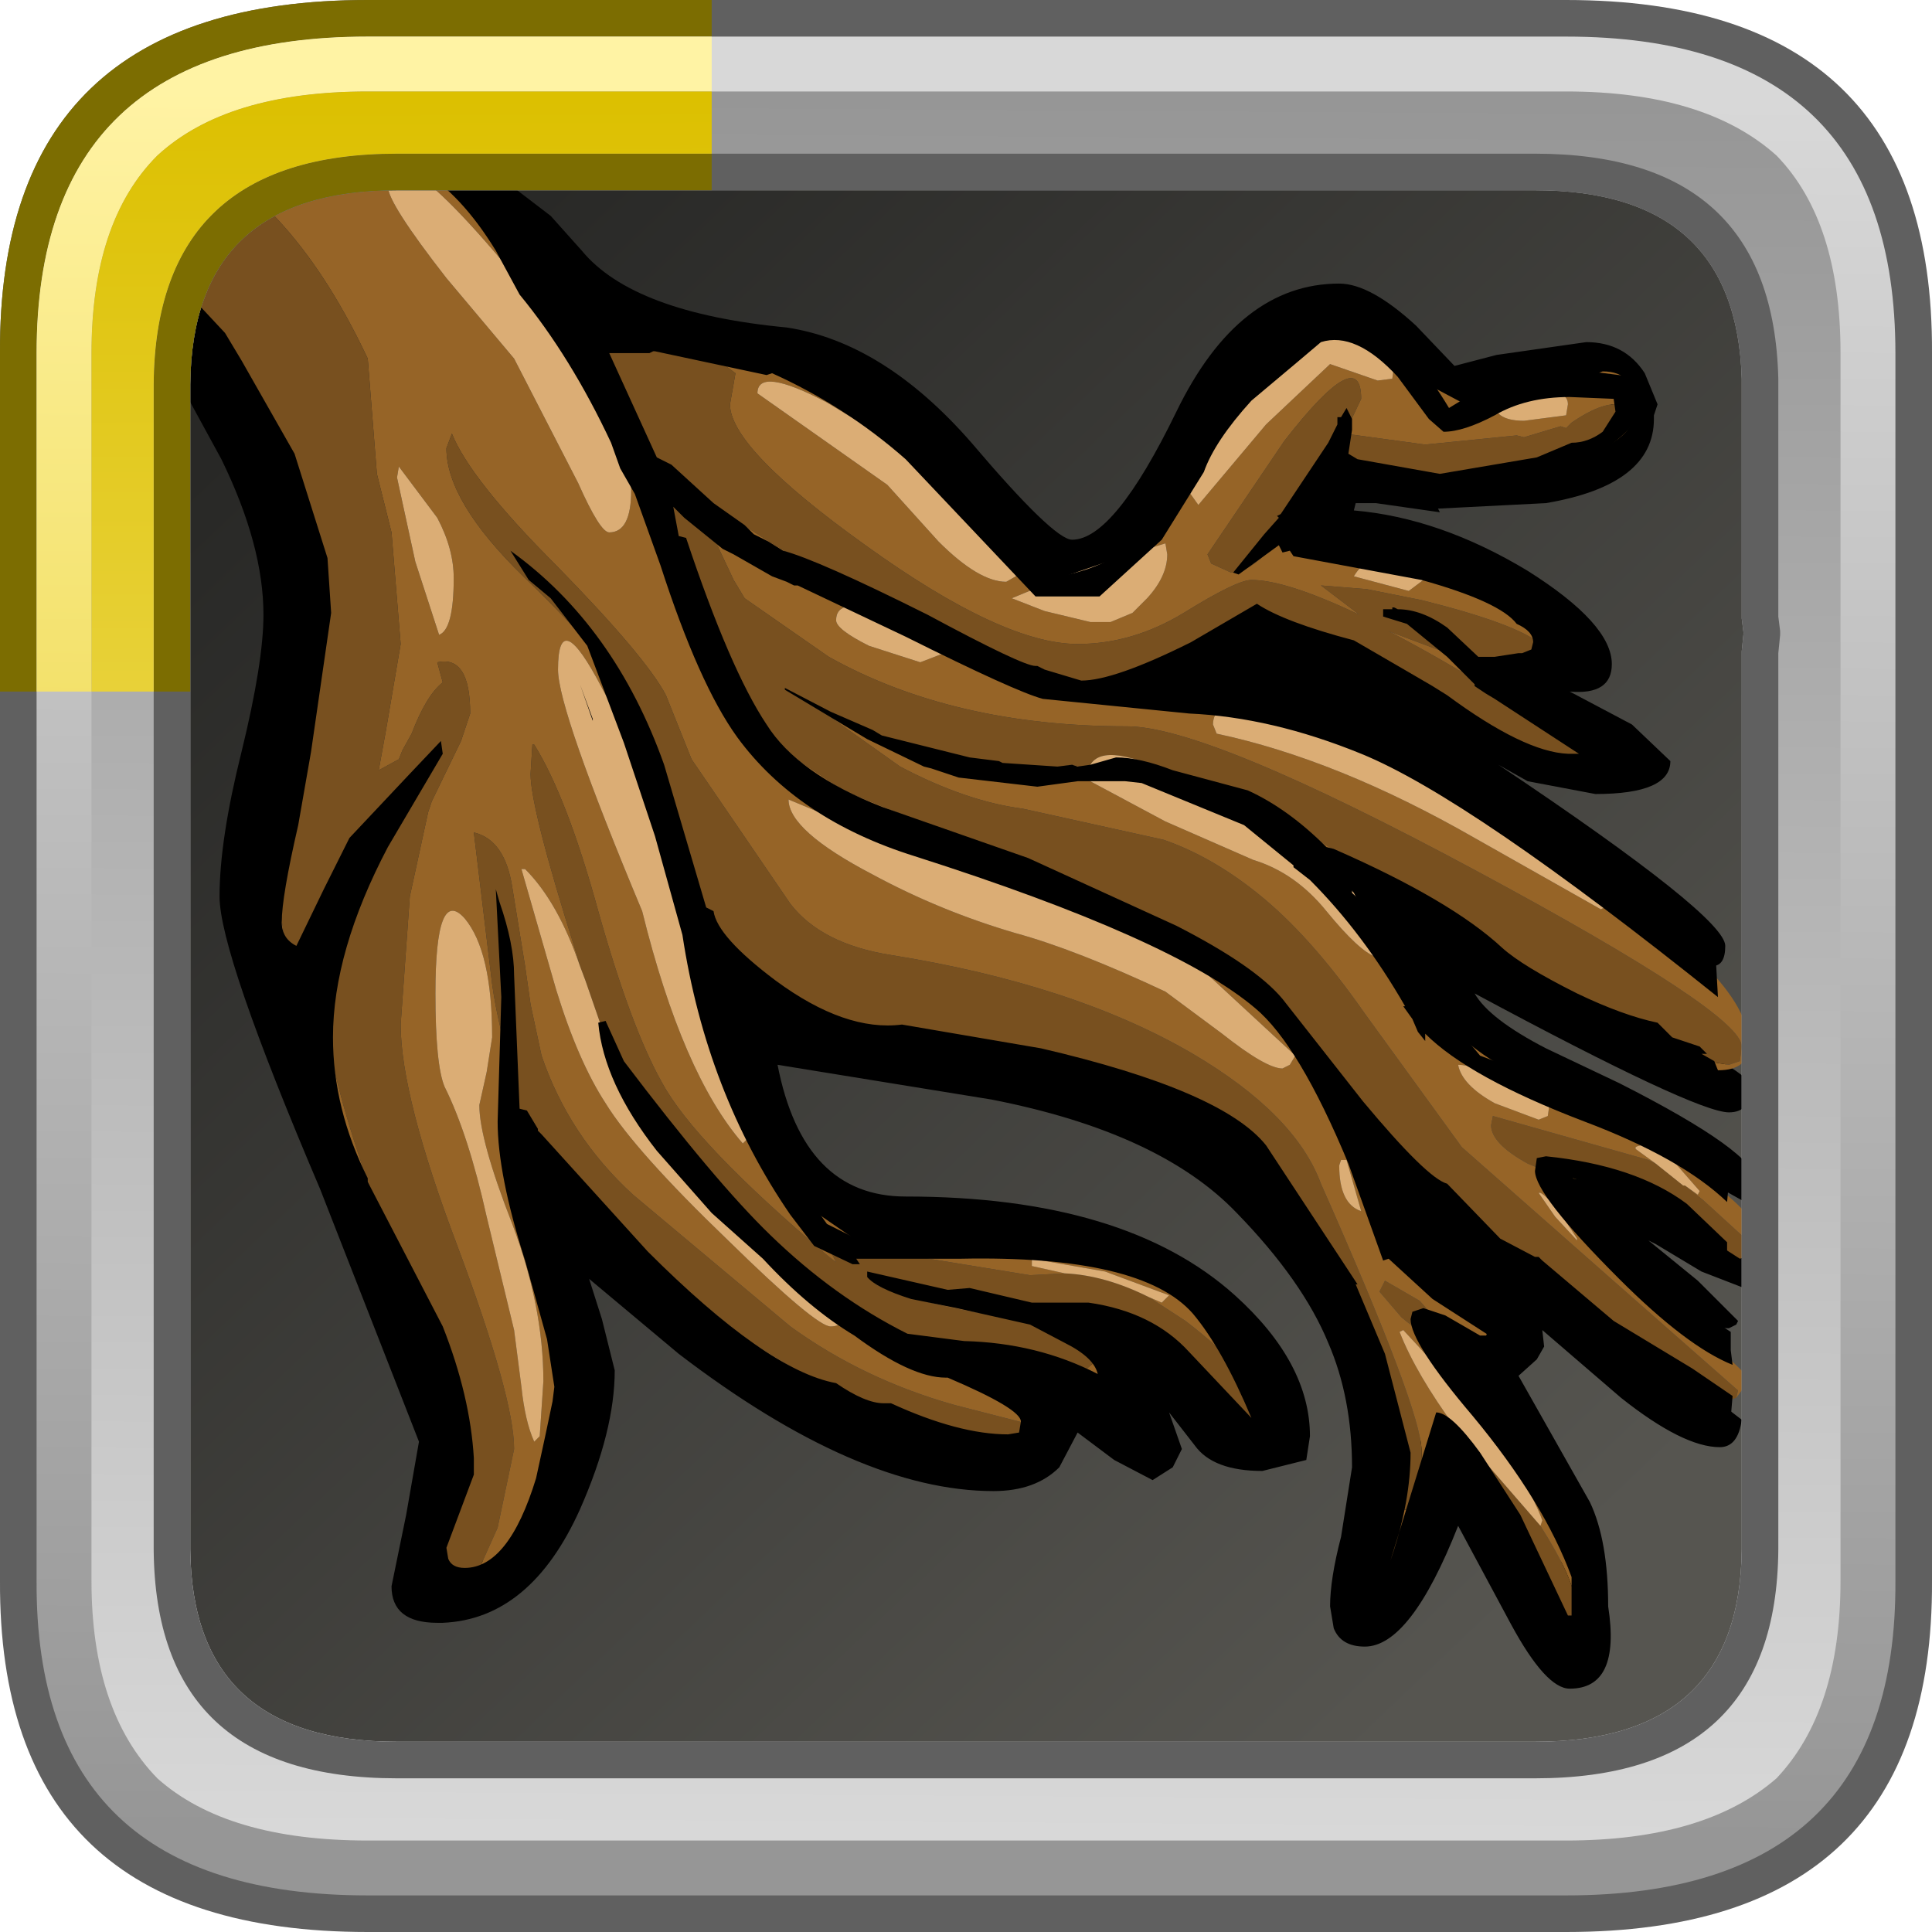 <?xml version="1.0" encoding="UTF-8" standalone="no"?>
<svg xmlns:ffdec="https://www.free-decompiler.com/flash" xmlns:xlink="http://www.w3.org/1999/xlink" ffdec:objectType="frame" height="52.8px" width="52.8px" xmlns="http://www.w3.org/2000/svg">
  <g transform="matrix(1.0, 0.0, 0.0, 1.0, 2.0, 2.0)">
    <use ffdec:characterId="483" height="44.0" transform="matrix(1.0, 0.0, 0.0, 1.0, 2.0, 2.0)" width="44.0" xlink:href="#sprite0"/>
    <use ffdec:characterId="775" height="41.6" transform="matrix(1.0, 0.0, 0.0, 1.0, 2.85, 2.55)" width="43.7" xlink:href="#sprite2"/>
    <use ffdec:characterId="776" height="52.8" transform="matrix(1.0, 0.0, 0.0, 1.0, -2.0, -2.0)" width="52.8" xlink:href="#sprite3"/>
  </g>
  <defs>
    <g id="sprite0" transform="matrix(1.0, 0.0, 0.0, 1.0, -2.0, -2.0)">
      <use ffdec:characterId="482" height="44.0" transform="matrix(1.0, 0.0, 0.0, 1.0, 2.0, 2.0)" width="44.0" xlink:href="#sprite1"/>
    </g>
    <g id="sprite1" transform="matrix(1.0, 0.0, 0.0, 1.0, -2.0, -2.0)">
      <use ffdec:characterId="481" height="44.0" transform="matrix(1.0, 0.0, 0.0, 1.0, 2.0, 2.0)" width="44.0" xlink:href="#shape0"/>
    </g>
    <g id="shape0" transform="matrix(1.0, 0.0, 0.0, 1.0, -2.0, -2.0)">
      <path d="M44.3 3.05 L44.45 3.2 44.6 3.3 45.3 4.15 45.25 4.0 45.45 4.5 Q46.0 5.75 46.0 7.5 L46.0 40.5 45.75 42.8 45.7 42.9 45.7 42.85 45.45 43.55 45.4 43.7 45.1 44.2 44.7 44.65 Q43.15 46.0 40.1 46.0 L7.9 46.0 Q5.65 46.0 4.2 45.3 L4.25 45.3 3.65 44.95 3.25 44.6 3.15 44.45 3.0 44.3 2.5 43.4 Q2.0 42.2 2.0 40.6 L2.0 40.5 2.0 7.5 Q2.0 6.55 2.15 5.75 L2.7 4.25 Q3.35 3.05 4.7 2.5 L4.65 2.5 5.0 2.4 5.15 2.35 5.3 2.3 5.9 2.15 6.85 2.05 6.95 2.05 7.8 2.0 7.9 2.0 18.3 2.0 18.6 2.0 40.1 2.0 40.45 2.0 41.6 2.1 41.75 2.1 41.95 2.2 43.05 2.45 Q43.7 2.65 44.2 3.0 L44.3 3.05" fill="url(#gradient0)" fill-rule="evenodd" stroke="none"/>
    </g>
    <linearGradient gradientTransform="matrix(-0.02, -0.021, 0.021, -0.02, 24.0, 24.0)" gradientUnits="userSpaceOnUse" id="gradient0" spreadMethod="pad" x1="-819.2" x2="819.2">
      <stop offset="0.0" stop-color="#565550"/>
      <stop offset="1.0" stop-color="#282826"/>
    </linearGradient>
    <g id="sprite2" transform="matrix(1.0, 0.0, 0.0, 1.0, -0.5, 8.0)">
      <use ffdec:characterId="774" height="41.6" transform="matrix(1.0, 0.0, 0.0, 1.0, 0.5, -8.0)" width="43.7" xlink:href="#shape1"/>
    </g>
    <g id="shape1" transform="matrix(1.0, 0.0, 0.0, 1.0, -0.5, 8.0)">
      <path d="M7.95 -7.5 Q7.95 -8.1 8.6 -7.95 9.2 -7.85 9.85 -7.3 L10.7 -6.65 11.55 -5.7 Q12.95 -4.0 17.15 -3.6 19.8 -3.2 22.2 -0.45 24.45 2.2 24.95 2.2 26.1 2.2 27.8 -1.3 29.5 -4.8 32.25 -4.8 33.1 -4.8 34.35 -3.65 L35.4 -2.55 36.55 -2.85 39.0 -3.2 Q40.05 -3.2 40.6 -2.35 L40.95 -1.5 40.85 -1.2 40.85 -1.1 Q40.85 0.7 37.9 1.2 L34.95 1.35 35.0 1.45 33.25 1.2 32.7 1.2 32.65 1.4 Q35.0 1.6 37.4 3.05 39.7 4.5 39.7 5.6 39.7 6.45 38.55 6.35 L40.25 7.25 41.3 8.25 Q41.3 9.15 39.25 9.15 L37.4 8.8 36.6 8.35 Q42.8 12.5 42.8 13.3 42.8 13.85 42.45 13.85 42.15 13.85 39.6 12.0 L35.85 9.35 Q33.9 8.15 31.9 7.35 L29.25 6.85 Q27.15 6.5 27.15 6.0 27.15 5.85 28.3 5.05 29.45 4.25 29.8 4.25 30.55 4.25 33.95 5.8 L38.65 8.0 38.95 7.95 Q38.3 7.7 37.3 7.0 36.2 6.25 36.2 5.95 L36.3 5.6 37.85 5.35 38.1 5.25 Q36.8 3.6 33.75 2.8 31.05 2.1 31.05 1.8 31.05 1.5 31.55 0.75 32.1 -0.1 32.5 -0.1 L33.95 0.05 35.4 0.2 35.55 0.2 35.45 0.25 38.75 -0.3 39.5 -1.2 39.8 -1.7 Q39.6 -2.1 39.3 -2.1 L36.5 -1.65 35.15 -1.2 Q34.8 -1.2 33.9 -2.4 33.05 -3.6 32.35 -3.6 30.95 -3.6 29.7 -1.9 L28.65 -0.1 Q26.95 3.45 25.0 3.45 23.25 3.45 22.3 2.15 L21.35 0.3 Q20.65 -0.9 16.9 -2.4 L13.95 -2.95 Q11.55 -3.55 10.95 -4.45 L9.4 -5.85 Q7.95 -7.2 7.95 -7.5 M43.5 17.15 Q43.5 17.85 42.9 17.85 42.0 17.85 35.95 14.6 36.35 15.3 37.9 16.1 L39.9 17.05 Q43.65 18.95 43.65 19.75 L43.6 20.15 43.25 20.25 39.4 18.1 Q35.9 16.8 35.4 16.15 L33.9 13.7 32.7 12.6 Q31.8 11.75 31.8 11.45 31.8 10.1 33.6 11.35 L37.3 13.9 40.6 15.4 Q43.5 16.75 43.5 17.15 M40.7 21.35 L42.05 22.45 43.15 23.55 43.1 23.65 42.9 23.75 Q41.95 23.75 39.9 22.05 37.9 20.4 37.9 19.85 37.9 18.6 41.05 20.2 44.2 21.75 44.2 22.35 L43.7 22.8 42.15 22.2 40.9 21.45 40.7 21.35 M42.65 27.0 Q41.65 27.0 39.95 25.65 L37.8 23.8 37.85 24.25 37.65 24.6 37.15 25.05 39.1 28.5 Q39.6 29.55 39.6 31.35 39.95 33.6 38.55 33.6 37.9 33.6 36.95 31.85 L35.5 29.15 Q34.2 32.45 32.95 32.45 32.3 32.45 32.1 31.95 L32.0 31.35 Q32.0 30.6 32.3 29.45 L32.6 27.55 Q32.6 25.65 31.95 24.15 31.25 22.45 29.45 20.6 27.35 18.4 22.75 17.5 L16.9 16.55 Q17.6 20.15 20.4 20.15 26.4 20.15 29.4 22.85 31.45 24.7 31.45 26.7 L31.35 27.35 30.15 27.65 Q28.8 27.65 28.3 26.95 L27.6 26.05 27.95 27.05 27.7 27.55 27.15 27.9 26.1 27.35 25.1 26.6 24.6 27.55 Q23.95 28.2 22.8 28.2 19.1 28.2 14.2 24.45 L11.75 22.4 12.1 23.5 12.45 24.9 Q12.45 26.55 11.5 28.7 10.15 31.7 7.75 31.8 L7.65 31.8 7.6 31.8 Q6.35 31.8 6.35 30.8 L6.75 28.85 7.1 26.85 4.4 19.95 Q1.65 13.5 1.65 11.95 1.65 10.4 2.25 8.0 2.85 5.55 2.85 4.25 2.85 2.35 1.7 0.0 L0.5 -2.2 Q0.5 -4.3 3.2 0.4 4.05 2.95 4.05 4.35 L3.5 8.05 Q2.95 10.55 2.95 11.85 L3.9 15.05 5.3 19.35 7.15 23.15 Q8.2 25.1 8.2 26.8 L8.0 28.6 7.55 30.6 Q9.3 30.35 10.35 28.25 11.2 26.6 11.2 25.15 11.2 24.2 10.45 22.15 L9.7 19.8 Q9.7 19.2 10.25 19.2 10.75 19.2 11.1 20.05 L14.65 23.2 Q19.5 26.95 22.8 26.95 23.4 26.95 23.85 26.55 23.45 25.9 22.95 25.7 22.6 25.6 22.6 25.15 22.6 24.55 23.1 24.55 23.65 24.55 24.65 25.05 L26.2 25.7 25.55 24.9 Q25.1 24.25 25.1 23.9 25.1 23.3 25.65 23.3 26.55 23.3 28.05 24.75 L29.9 26.5 30.2 26.45 29.45 25.1 28.35 23.45 Q27.5 21.9 23.85 21.65 L20.4 21.45 19.55 21.6 19.25 21.7 Q17.7 21.7 16.15 18.05 L14.9 14.35 Q14.9 13.6 15.15 13.45 15.55 13.2 16.45 14.5 L17.6 15.35 19.6 15.9 25.2 16.75 Q27.8 17.25 29.1 18.55 32.05 21.4 32.95 23.2 33.85 24.9 33.85 27.55 L33.5 30.3 34.1 27.8 Q34.3 26.5 35.05 26.5 35.35 26.5 36.55 28.45 L38.35 31.35 38.4 30.85 Q38.4 29.6 37.2 27.45 L35.65 25.45 34.55 24.25 Q34.55 23.65 35.15 23.65 L35.75 23.85 36.0 23.85 34.75 23.0 Q34.05 22.5 33.85 22.0 33.15 20.7 33.15 20.15 33.15 19.5 33.8 19.5 L34.95 20.45 Q36.5 21.6 38.6 22.85 39.5 23.35 43.25 26.25 43.15 27.0 42.65 27.0" fill="#000000" fill-rule="evenodd" stroke="none"/>
      <path d="M6.4 -7.9 Q6.25 -7.8 6.25 -7.45 6.25 -7.0 7.85 -4.95 L9.7 -2.75 11.45 0.65 Q12.05 2.0 12.3 2.0 12.9 2.0 12.9 0.85 12.9 -1.15 9.6 -5.15 7.6 -7.55 6.8 -7.9 7.95 -7.85 8.35 -7.45 L8.55 -6.8 Q9.8 -6.45 11.0 -4.25 L11.65 -3.05 12.35 -3.2 12.25 -2.75 12.15 -1.7 Q12.15 -0.4 18.0 3.05 L20.05 4.2 19.85 4.15 Q18.5 3.75 18.5 4.4 18.5 4.65 19.4 5.1 L20.8 5.55 21.45 5.3 21.15 4.8 Q24.15 6.35 25.2 6.35 25.95 6.35 27.85 5.3 29.7 4.25 30.0 4.25 L31.9 5.05 Q30.4 4.85 30.1 4.3 L27.8 5.85 26.85 6.4 27.0 6.55 29.05 6.8 Q28.8 6.95 28.8 7.25 L28.9 7.5 Q32.2 8.2 35.95 10.35 L39.4 12.3 39.6 12.2 Q39.45 11.75 38.55 11.05 43.45 14.1 43.45 16.0 43.45 16.7 42.6 16.7 L41.95 16.4 42.9 16.55 43.2 16.45 43.25 16.05 Q43.25 15.15 36.0 11.25 28.65 7.3 26.45 7.3 21.7 7.3 18.3 5.4 L16.0 3.8 15.7 3.3 14.9 1.6 Q14.8 0.9 14.1 0.8 13.45 0.7 13.45 1.35 13.45 2.35 14.45 4.0 L15.85 6.55 Q16.0 7.05 16.9 7.85 L18.7 9.05 21.15 10.05 21.85 10.6 Q22.5 11.0 23.45 11.1 27.05 11.95 29.8 14.3 L33.25 18.2 34.75 19.85 33.1 18.45 32.65 17.95 32.25 17.85 32.85 19.2 33.65 21.45 34.25 21.8 36.4 23.55 36.25 24.0 35.95 24.2 35.9 24.2 35.75 24.3 35.6 24.15 35.05 23.95 35.1 23.9 35.15 23.8 34.45 23.0 33.5 22.45 33.35 22.75 33.95 23.45 Q34.6 24.0 34.9 24.0 L34.95 24.0 35.1 24.9 Q36.25 25.8 37.35 27.45 38.95 29.7 38.95 31.2 38.95 31.8 38.55 31.8 L38.7 31.3 Q38.7 30.65 37.75 29.15 L37.8 29.0 Q37.1 27.1 34.0 23.8 L33.9 23.85 Q34.35 25.0 35.45 26.5 L35.2 26.45 35.3 26.65 35.0 26.35 34.8 27.2 34.75 27.4 34.75 27.45 34.45 28.9 Q34.05 30.1 33.7 30.1 L33.5 30.05 33.45 29.8 33.9 28.7 33.9 28.75 34.1 28.7 Q34.5 28.3 34.5 27.1 34.5 26.0 31.75 19.8 31.05 17.9 28.25 16.25 25.0 14.35 20.0 13.55 18.1 13.25 17.25 12.15 L15.85 10.1 14.55 8.2 13.85 6.45 Q13.3 5.4 10.85 2.9 8.5 0.55 8.0 -0.7 L7.85 -0.3 Q7.85 1.15 9.95 3.2 12.45 5.6 12.95 6.85 L13.9 10.0 13.8 9.9 14.05 11.05 14.5 13.1 13.95 11.25 Q13.3 8.45 12.1 6.25 10.9 3.95 10.9 5.75 10.9 6.85 13.2 12.35 14.3 16.8 15.95 18.7 L16.1 18.55 16.15 18.35 15.7 17.0 16.7 19.35 17.9 20.55 19.35 21.55 18.8 21.45 Q18.55 21.45 18.35 21.65 L18.5 21.95 18.25 21.75 Q14.65 18.7 13.75 17.05 12.9 15.55 12.0 12.35 11.15 9.25 10.25 7.8 L10.2 7.8 10.15 8.6 Q10.15 9.55 11.4 13.5 L11.5 13.85 Q10.9 12.1 10.0 11.2 L9.9 11.2 10.85 14.5 Q11.45 16.45 12.2 17.6 13.0 18.9 15.55 21.35 17.95 23.7 18.35 23.7 18.6 23.7 18.65 23.55 L17.05 22.0 17.1 22.05 18.5 23.2 Q19.35 23.8 20.65 24.05 L23.75 24.65 23.4 24.75 20.8 24.35 20.75 24.35 Q23.7 25.95 23.7 26.3 L23.7 26.35 21.75 25.85 Q19.25 25.15 17.25 23.7 L12.95 20.1 Q11.2 18.5 10.45 16.3 L10.15 14.9 10.0 13.85 9.65 11.7 Q9.45 10.4 8.6 10.2 L9.1 14.35 Q9.25 15.4 9.55 16.35 L9.55 17.0 9.8 17.9 9.7 19.8 9.7 20.0 Q10.1 20.75 10.15 21.45 L10.55 22.95 10.95 24.75 10.9 25.1 11.0 25.55 10.5 28.2 Q9.8 30.35 8.6 30.65 L9.25 29.2 9.7 27.05 Q9.7 25.65 8.15 21.5 6.6 17.4 6.6 15.45 L6.85 11.95 7.35 9.65 7.45 9.35 8.25 7.7 8.5 6.95 Q8.5 5.35 7.6 5.55 L7.75 6.1 Q7.3 6.45 6.9 7.5 L6.65 7.95 6.55 8.2 6.0 8.5 6.2 7.4 6.6 5.05 6.35 2.0 5.95 0.4 5.7 -2.75 Q4.5 -5.3 3.0 -6.8 L2.9 -6.9 Q4.3 -7.85 6.4 -7.9 M3.3 11.8 L3.3 12.0 Q3.35 12.95 3.55 13.55 L3.1 12.75 3.3 12.0 3.25 11.85 3.3 11.8 M3.9 14.2 L4.5 14.45 4.55 14.45 4.55 14.9 3.9 14.2 M4.55 15.2 Q4.65 16.7 5.65 19.6 L5.25 18.7 Q4.5 16.7 4.5 15.5 L4.55 15.2 M8.05 27.75 L7.45 29.9 7.45 29.8 8.05 27.75 M14.95 -2.95 Q16.75 -2.55 18.75 -1.4 21.7 0.25 22.6 1.8 L22.95 2.35 20.65 -0.1 18.25 -1.55 Q16.35 -2.55 16.35 -1.8 L19.9 0.7 21.3 2.25 Q22.4 3.35 23.15 3.35 L23.5 3.15 23.7 3.45 24.5 3.25 24.75 3.2 23.3 3.8 24.2 4.15 25.45 4.45 25.8 4.45 26.0 4.45 26.6 4.2 26.95 3.85 27.0 3.8 Q27.55 3.2 27.55 2.6 L27.5 2.3 26.35 2.65 27.65 1.4 28.2 0.65 28.15 0.9 28.4 1.25 30.25 -0.95 32.0 -2.6 33.3 -2.15 33.7 -2.2 33.75 -2.55 34.0 -2.4 35.6 -1.55 36.7 -1.6 36.55 -1.4 36.6 -1.25 Q36.8 -1.05 37.3 -1.05 L38.45 -1.2 38.5 -1.5 Q38.5 -1.85 37.9 -1.85 L38.15 -1.95 39.45 -2.4 Q40.35 -2.4 40.35 -1.4 40.35 -0.55 38.85 -0.05 L38.55 0.05 Q39.95 -0.7 39.95 -1.15 L39.9 -1.5 Q39.4 -1.55 38.6 -1.0 L38.45 -0.85 38.3 -0.9 37.3 -0.6 37.1 -0.65 34.6 -0.4 32.4 -0.7 32.85 -1.65 Q32.85 -3.2 30.75 -0.5 L28.65 2.6 28.75 2.85 29.3 3.1 Q30.3 3.1 31.95 0.1 L32.05 0.15 31.05 2.0 31.0 2.1 33.45 2.65 Q32.95 2.7 32.65 3.2 L34.15 3.6 34.55 3.3 34.35 3.0 34.75 3.15 Q37.75 4.45 37.75 4.95 L37.75 5.05 Q37.1 4.5 34.5 3.85 L33.0 3.55 31.75 3.45 32.8 4.25 Q30.8 3.3 29.85 3.3 29.45 3.3 28.0 4.2 26.6 5.05 25.1 5.05 23.05 5.05 19.3 2.35 15.6 -0.3 15.6 -1.5 L15.75 -2.35 14.95 -2.95 M30.55 -2.45 L30.9 -2.95 31.5 -3.25 30.55 -2.45 M36.0 5.6 L37.3 6.85 Q35.15 5.5 33.6 4.7 L34.0 4.85 36.0 5.6 M38.4 8.3 L38.3 8.3 Q37.9 8.3 36.85 7.7 L38.4 8.3 M32.95 12.45 L34.95 15.1 Q35.9 16.3 37.35 16.9 L39.6 17.75 41.65 19.15 Q43.5 20.55 43.5 20.85 L43.35 21.3 42.2 20.25 41.7 19.85 42.05 20.1 42.1 20.0 41.4 19.2 Q40.7 18.6 40.35 18.8 L40.35 18.85 40.9 19.25 40.7 19.15 36.45 17.95 36.4 18.2 Q36.4 18.7 37.4 19.25 L38.25 19.6 38.15 20.05 38.1 20.35 40.95 22.7 43.4 25.05 43.25 25.45 43.1 25.65 43.15 25.45 39.4 22.15 35.6 18.8 32.95 15.15 Q31.45 13.0 30.0 11.85 28.75 10.85 27.45 10.4 L23.6 9.55 Q22.05 9.35 20.25 8.4 L18.35 7.05 19.0 7.35 Q21.85 8.6 23.7 8.6 L24.9 8.35 24.95 8.35 25.4 8.45 25.35 8.75 27.5 9.9 29.9 10.95 Q31.05 11.3 31.9 12.35 32.8 13.45 33.25 13.6 L33.35 13.45 32.95 12.45 M42.5 21.4 L40.8 20.4 40.15 19.9 Q40.85 20.15 41.7 20.8 L42.5 21.4 M42.75 25.75 Q41.55 25.75 38.15 22.7 L38.7 23.1 Q42.1 25.65 42.75 25.75 M32.8 11.15 L32.5 11.05 31.7 10.85 30.75 10.3 28.55 9.05 28.9 9.15 Q30.5 9.55 32.8 11.15 M27.5 14.55 L29.05 15.7 Q30.25 16.65 30.7 16.65 L30.9 16.55 31.05 16.3 28.4 13.85 Q26.5 12.45 24.8 12.1 L20.2 10.55 17.2 9.3 Q17.2 10.15 19.5 11.35 21.35 12.35 23.4 12.95 25.05 13.4 27.5 14.55 M32.4 23.4 Q31.8 23.05 31.3 22.05 L30.3 19.85 28.45 18.15 Q27.0 17.15 25.6 16.8 L22.2 16.1 18.8 15.45 20.45 15.55 25.65 16.6 Q27.2 16.9 28.55 17.95 29.75 18.85 30.35 19.85 L32.35 23.3 32.4 23.4 M17.35 15.0 L16.65 14.4 16.35 14.1 17.35 15.0 M15.55 13.35 L14.65 12.4 14.45 11.65 15.55 13.35 M19.5 21.6 L20.35 21.6 21.35 21.75 21.55 21.7 23.25 21.6 25.45 21.95 25.6 22.05 26.0 22.1 26.35 22.2 Q26.85 22.25 27.8 22.85 29.35 23.9 29.65 24.9 30.25 25.45 30.25 25.75 30.25 26.2 29.9 26.2 L29.8 26.2 29.85 26.15 29.95 25.85 Q29.95 25.0 28.05 23.55 L27.05 22.9 27.4 23.05 27.6 22.85 25.85 22.2 23.85 21.85 23.85 22.05 24.75 22.25 23.8 22.3 19.5 21.6 M24.6 23.35 L23.9 23.4 24.05 23.55 Q25.95 23.95 25.95 24.7 25.95 25.1 25.5 25.1 L25.0 24.9 25.25 24.95 25.7 24.55 Q25.15 23.8 22.5 23.35 20.7 23.05 19.55 22.55 L20.95 22.85 24.6 23.35 M37.7 18.05 L37.95 17.95 38.0 17.6 36.95 17.0 Q35.9 16.55 35.5 16.55 35.6 17.1 36.5 17.6 L37.7 18.05 M32.3 19.15 L32.25 19.3 Q32.25 20.35 32.85 20.55 L32.45 19.15 32.3 19.15 M38.75 21.35 L38.75 21.3 Q38.05 20.2 37.75 20.05 L37.7 20.05 38.15 20.7 38.75 21.35 M6.5 0.5 L7.0 2.8 7.65 4.8 Q8.05 4.65 8.05 3.25 8.05 2.45 7.6 1.6 L6.55 0.2 6.5 0.5 M15.75 6.95 L15.45 6.55 15.35 6.55 15.75 7.05 15.75 6.95 M8.75 17.65 L8.95 16.75 9.1 15.8 Q9.1 13.45 8.35 12.55 7.55 11.65 7.55 14.6 7.55 16.55 7.8 17.15 8.45 18.45 8.95 20.7 L9.7 23.8 9.9 25.35 Q10.0 26.3 10.25 26.85 L10.4 26.7 10.5 25.2 Q10.5 23.15 9.65 20.9 8.75 18.6 8.75 17.65 M19.55 26.2 Q17.85 26.0 14.55 23.6 11.25 21.15 11.25 20.6 L11.35 20.15 11.95 20.7 16.05 24.05 19.55 26.2 M22.85 27.05 L23.6 26.8 22.95 27.05 22.85 27.05 M38.3 31.65 L38.25 31.65 Q37.95 31.65 37.45 30.55 L37.2 29.9 38.3 31.65 M33.5 25.85 L33.45 25.8 33.2 25.15 33.5 25.85" fill="#966427" fill-rule="evenodd" stroke="none"/>
      <path d="M2.9 -6.9 L3.0 -6.8 Q4.5 -5.3 5.7 -2.75 L5.95 0.4 6.35 2.0 6.6 5.05 6.2 7.4 6.0 8.5 6.55 8.2 6.65 7.95 6.9 7.5 Q7.3 6.45 7.75 6.1 L7.6 5.55 Q8.5 5.35 8.5 6.95 L8.25 7.7 7.45 9.35 7.35 9.65 6.85 11.95 6.6 15.45 Q6.6 17.4 8.15 21.5 9.7 25.65 9.7 27.05 L9.25 29.2 8.6 30.65 Q8.3 31.0 8.0 31.0 7.65 31.0 7.5 30.45 L7.45 29.9 8.05 27.75 Q8.05 26.0 6.3 21.45 L5.65 19.6 Q4.65 16.7 4.55 15.2 L4.55 14.95 4.55 14.9 4.55 14.45 4.5 14.45 3.9 14.2 3.55 13.55 Q3.35 12.95 3.3 12.0 L3.3 11.8 3.25 11.5 4.45 3.7 Q4.45 2.65 2.75 -0.85 L2.0 -2.45 1.0 -4.1 1.05 -4.3 1.15 -4.35 1.05 -4.7 Q1.0 -5.05 1.2 -5.2 1.25 -5.7 1.55 -5.85 L1.65 -6.4 1.45 -6.7 Q1.45 -8.35 2.9 -6.9 M9.8 17.9 L9.55 17.0 9.55 16.35 Q9.25 15.4 9.1 14.35 L8.6 10.2 Q9.45 10.4 9.65 11.7 L10.0 13.85 10.15 14.9 10.45 16.3 Q11.2 18.5 12.95 20.1 L17.25 23.7 Q19.25 25.15 21.75 25.85 L23.7 26.35 23.75 26.35 23.6 26.8 22.85 27.05 22.65 27.05 Q21.35 27.05 19.55 26.2 L16.05 24.05 11.95 20.7 11.35 20.15 Q10.25 19.1 9.8 17.9 M23.75 24.65 L20.65 24.05 Q19.35 23.8 18.5 23.2 L17.1 22.05 17.05 22.0 15.6 20.6 Q13.8 18.85 13.0 17.55 12.6 16.95 12.15 15.75 L12.1 15.55 11.65 14.25 11.5 13.85 11.4 13.5 Q10.15 9.55 10.15 8.6 L10.2 7.8 10.25 7.8 Q11.15 9.25 12.0 12.35 12.9 15.55 13.75 17.05 14.65 18.7 18.25 21.75 L18.5 21.95 18.35 21.65 Q18.55 21.45 18.8 21.45 L19.35 21.55 19.5 21.6 23.8 22.3 24.75 22.25 Q25.85 22.3 27.05 22.9 L28.05 23.55 Q29.95 25.0 29.95 25.85 L29.85 26.15 29.8 26.2 29.65 26.2 28.1 24.75 Q27.05 23.75 25.5 23.45 L24.6 23.35 20.95 22.85 19.55 22.55 Q20.7 23.05 22.5 23.35 25.15 23.8 25.7 24.55 L25.25 24.95 25.0 24.9 23.75 24.65 M13.9 10.0 L12.95 6.85 Q12.45 5.6 9.95 3.2 7.85 1.15 7.85 -0.3 L8.0 -0.7 Q8.5 0.55 10.85 2.9 13.3 5.4 13.85 6.45 L14.55 8.2 15.85 10.1 17.25 12.15 Q18.1 13.25 20.0 13.55 25.0 14.35 28.25 16.25 31.05 17.9 31.75 19.8 34.5 26.0 34.5 27.1 34.5 28.3 34.1 28.7 L33.9 28.75 33.9 28.7 Q33.65 28.2 33.7 27.85 L33.75 27.3 33.75 27.2 Q33.8 26.2 33.5 25.85 L33.2 25.15 32.4 23.4 32.35 23.3 30.35 19.85 Q29.75 18.85 28.55 17.95 27.2 16.9 25.65 16.6 L20.45 15.55 18.8 15.45 17.5 15.15 17.35 15.0 16.35 14.1 15.65 13.45 15.6 13.4 15.55 13.35 14.45 11.65 14.0 10.55 13.9 10.0 M35.3 26.65 L35.2 26.45 35.45 26.5 37.75 29.15 Q38.7 30.65 38.7 31.3 L38.55 31.8 38.4 31.85 38.3 31.65 37.2 29.9 35.3 26.65 M34.95 24.0 L34.9 24.0 Q34.6 24.0 33.95 23.45 L33.35 22.75 33.5 22.45 34.45 23.0 35.15 23.8 35.1 23.9 35.05 23.95 34.95 24.0 M34.75 19.85 L33.25 18.2 29.8 14.3 Q27.05 11.95 23.45 11.1 22.5 11.0 21.85 10.6 L21.15 10.05 18.7 9.05 16.9 7.85 Q16.0 7.05 15.85 6.55 L14.45 4.0 Q13.45 2.35 13.45 1.35 13.45 0.7 14.1 0.8 14.8 0.9 14.9 1.6 L15.7 3.3 16.0 3.8 18.3 5.4 Q21.7 7.3 26.45 7.3 28.65 7.3 36.0 11.25 43.25 15.15 43.25 16.05 L43.2 16.45 42.9 16.55 41.95 16.4 Q40.8 16.05 38.95 15.15 36.4 13.95 35.6 13.3 L32.8 11.15 Q30.5 9.55 28.9 9.15 L28.55 9.05 27.65 8.6 Q25.7 7.65 25.4 8.45 L24.95 8.35 24.9 8.35 23.7 8.6 Q21.85 8.6 19.0 7.35 L18.35 7.05 20.25 8.4 Q22.05 9.35 23.6 9.55 L27.45 10.4 Q28.75 10.85 30.0 11.85 31.45 13.0 32.95 15.15 L35.6 18.8 39.4 22.15 43.15 25.45 43.1 25.65 42.8 25.75 42.75 25.75 Q42.1 25.65 38.7 23.1 L38.15 22.7 34.75 19.85 M31.9 5.05 L30.0 4.25 Q29.7 4.25 27.85 5.3 25.95 6.35 25.2 6.35 24.15 6.35 21.15 4.8 L20.05 4.2 18.0 3.05 Q12.15 -0.4 12.15 -1.7 L12.25 -2.75 12.35 -3.2 12.65 -3.45 14.4 -3.2 14.95 -2.95 15.75 -2.35 15.6 -1.5 Q15.6 -0.3 19.3 2.35 23.05 5.05 25.1 5.05 26.6 5.05 28.0 4.2 29.45 3.3 29.85 3.3 30.8 3.3 32.8 4.25 L31.75 3.45 33.0 3.55 34.5 3.85 Q37.1 4.5 37.75 5.05 L37.8 5.1 37.65 5.3 37.45 5.45 36.5 5.65 36.0 5.6 34.0 4.85 33.6 4.7 Q35.15 5.5 37.3 6.85 L38.95 7.9 Q38.95 8.3 38.5 8.3 L38.4 8.3 36.85 7.7 34.2 6.3 31.9 5.05 M38.55 0.05 Q37.2 0.8 36.55 0.8 L32.9 0.45 32.05 0.15 31.95 0.1 Q30.3 3.1 29.3 3.1 L28.75 2.85 28.65 2.6 30.75 -0.5 Q32.85 -3.2 32.85 -1.65 L32.4 -0.7 34.6 -0.4 37.1 -0.65 37.3 -0.6 38.3 -0.9 38.45 -0.85 38.6 -1.0 Q39.4 -1.55 39.9 -1.5 L39.95 -1.15 Q39.95 -0.7 38.55 0.05 M38.25 19.6 L37.4 19.25 Q36.4 18.7 36.4 18.2 L36.45 17.95 40.7 19.15 40.9 19.25 41.65 19.85 41.7 19.85 42.2 20.25 43.35 21.3 43.45 21.5 43.35 21.8 43.2 21.85 42.5 21.4 41.7 20.8 Q40.85 20.15 40.15 19.9 L39.25 19.75 38.25 19.6" fill="#78501f" fill-rule="evenodd" stroke="none"/>
      <path d="M6.8 -7.9 Q7.6 -7.55 9.6 -5.15 12.9 -1.15 12.9 0.85 12.9 2.0 12.3 2.0 12.05 2.0 11.45 0.65 L9.7 -2.75 7.85 -4.95 Q6.25 -7.0 6.25 -7.45 6.25 -7.8 6.4 -7.9 L6.8 -7.9 M17.05 22.0 L18.65 23.55 Q18.6 23.7 18.35 23.7 17.95 23.7 15.55 21.35 13.0 18.9 12.2 17.6 11.45 16.45 10.85 14.5 L9.9 11.2 10.0 11.2 Q10.9 12.1 11.5 13.85 L11.65 14.25 12.1 15.55 12.15 15.75 Q12.6 16.95 13.0 17.55 13.8 18.85 15.6 20.6 L17.05 22.0 M15.7 17.0 L16.15 18.35 16.1 18.55 15.95 18.7 Q14.3 16.8 13.2 12.35 10.9 6.85 10.9 5.75 10.9 3.95 12.1 6.25 13.3 8.45 13.95 11.25 L14.5 13.1 15.7 17.0 M35.45 26.5 Q34.35 25.0 33.9 23.85 L34.0 23.8 Q37.1 27.1 37.8 29.0 L37.75 29.15 35.45 26.5 M38.55 11.05 Q39.45 11.75 39.6 12.2 L39.4 12.3 35.95 10.35 Q32.2 8.2 28.9 7.5 L28.8 7.25 Q28.8 6.95 29.05 6.8 29.55 6.5 31.45 7.15 L34.75 8.6 37.6 10.35 38.55 11.05 M21.15 4.8 L21.45 5.3 20.8 5.55 19.4 5.1 Q18.5 4.65 18.5 4.4 18.5 3.75 19.85 4.15 L20.05 4.2 21.15 4.8 M22.95 2.35 L23.45 2.95 23.5 3.1 23.5 3.15 23.15 3.35 Q22.4 3.35 21.3 2.25 L19.9 0.7 16.35 -1.8 Q16.35 -2.55 18.25 -1.55 L20.65 -0.1 22.95 2.35 M24.75 3.2 L26.35 2.65 27.5 2.3 27.55 2.6 Q27.55 3.2 27.0 3.8 L26.95 3.85 26.6 4.2 26.0 4.45 25.8 4.45 25.45 4.45 24.2 4.15 23.3 3.8 24.75 3.2 M28.2 0.65 Q28.4 -0.55 30.55 -2.45 L31.5 -3.25 31.85 -3.55 33.1 -3.25 33.75 -2.65 33.75 -2.55 33.7 -2.2 33.3 -2.15 32.0 -2.6 30.25 -0.95 28.4 1.25 28.15 0.9 28.2 0.65 M36.7 -1.6 L37.55 -1.85 37.9 -1.85 Q38.5 -1.85 38.5 -1.5 L38.45 -1.2 37.3 -1.05 Q36.8 -1.05 36.6 -1.25 L36.55 -1.4 36.7 -1.6 M33.45 2.65 L33.6 2.65 Q34.0 2.65 34.35 3.0 L34.55 3.3 34.15 3.6 32.65 3.2 Q32.95 2.7 33.45 2.65 M32.95 12.45 L33.35 13.45 33.25 13.6 Q32.8 13.45 31.9 12.35 31.05 11.3 29.9 10.95 L27.5 9.9 25.35 8.75 25.4 8.45 Q25.7 7.65 27.65 8.6 L28.55 9.05 30.75 10.3 31.7 10.85 32.65 11.85 32.95 12.45 M40.9 19.25 L40.35 18.85 40.35 18.8 Q40.7 18.6 41.4 19.2 L42.1 20.0 42.05 20.1 41.7 19.85 41.65 19.85 40.9 19.25 M27.5 14.55 Q25.05 13.4 23.4 12.95 21.35 12.35 19.5 11.35 17.2 10.15 17.2 9.3 L20.2 10.55 24.8 12.1 Q26.5 12.45 28.4 13.85 L31.05 16.3 30.9 16.55 30.7 16.65 Q30.25 16.65 29.05 15.7 L27.5 14.55 M24.75 22.25 L23.85 22.05 23.85 21.85 25.85 22.2 27.6 22.85 27.4 23.05 27.05 22.9 Q25.85 22.3 24.75 22.25 M37.7 18.05 L36.5 17.6 Q35.6 17.1 35.5 16.55 35.9 16.55 36.95 17.0 L38.0 17.6 37.95 17.95 37.7 18.05 M32.3 19.15 L32.45 19.15 32.85 20.55 Q32.25 20.35 32.25 19.3 L32.3 19.15 M38.75 21.35 L38.15 20.7 37.7 20.05 37.75 20.05 Q38.05 20.2 38.75 21.3 L38.75 21.35 M15.75 6.95 L15.75 7.05 15.35 6.55 15.45 6.55 15.75 6.95 M6.5 0.5 L6.55 0.2 7.6 1.6 Q8.05 2.45 8.05 3.25 8.05 4.65 7.65 4.8 L7.0 2.8 6.5 0.5 M8.75 17.65 Q8.75 18.6 9.65 20.9 10.5 23.15 10.5 25.2 L10.4 26.7 10.25 26.85 Q10.0 26.3 9.9 25.35 L9.7 23.8 8.95 20.7 Q8.45 18.45 7.8 17.15 7.55 16.55 7.55 14.6 7.55 11.65 8.35 12.55 9.1 13.45 9.1 15.8 L8.95 16.75 8.75 17.65" fill="#dbad75" fill-rule="evenodd" stroke="none"/>
      <path d="M7.15 -7.95 L8.25 -7.85 8.45 -7.9 Q10.25 -6.1 11.55 -4.1 L12.35 -4.0 12.25 -4.15 12.55 -4.0 15.5 -3.4 16.65 -3.2 17.1 -3.0 19.45 -1.9 21.55 -0.25 22.65 1.3 24.3 3.25 Q26.5 2.95 27.45 1.35 L28.6 -1.25 Q31.35 -5.1 33.35 -3.65 34.35 -2.9 35.25 -1.4 L36.15 -1.95 Q37.15 -2.5 38.35 -2.5 L39.1 -2.4 40.3 -2.25 40.4 -2.1 40.6 -1.7 Q40.6 -0.9 38.95 0.1 L38.0 0.45 Q36.75 1.0 35.85 1.0 L33.6 0.8 32.7 0.55 32.35 0.6 32.25 0.5 31.75 1.6 31.65 1.9 Q34.8 2.5 36.5 3.4 38.0 4.15 38.75 5.4 L38.65 5.8 38.1 6.0 36.5 6.0 40.15 8.2 Q40.15 8.6 39.05 8.6 37.1 8.6 35.45 7.35 33.6 5.95 32.1 5.75 L32.05 5.6 Q30.4 5.25 29.95 4.65 L28.65 5.7 27.5 6.25 Q31.65 6.1 35.6 8.55 L35.6 8.65 39.15 11.1 40.8 12.35 41.1 12.75 42.55 13.8 42.6 14.7 Q35.8 9.25 32.85 8.05 30.4 7.05 28.15 6.95 L24.15 6.55 Q23.4 6.35 20.4 4.85 L17.45 3.45 17.35 3.45 17.15 3.35 16.75 3.2 15.7 2.6 15.4 2.45 14.35 1.6 14.05 1.3 14.2 2.1 14.4 2.15 Q15.6 5.75 16.6 7.25 17.45 8.6 19.75 9.5 L23.75 10.9 27.8 12.75 Q29.95 13.85 30.7 14.75 L32.9 17.55 Q34.65 19.65 35.2 19.8 L36.65 21.3 37.6 21.8 37.7 21.8 37.75 21.85 37.8 21.9 39.75 23.55 41.9 24.85 43.0 25.6 42.95 26.2 42.95 26.3 39.6 24.1 37.5 22.55 37.4 22.55 Q35.7 21.6 34.65 20.75 L33.6 19.8 33.6 19.85 34.15 21.5 Q34.65 21.8 35.6 22.45 37.25 23.65 37.25 24.15 L37.0 24.5 35.35 24.35 38.1 27.75 Q39.2 29.4 39.2 31.0 L39.0 32.1 38.5 32.85 Q36.05 28.0 35.0 27.1 L34.5 29.8 Q33.9 31.6 33.25 31.6 L32.75 31.55 32.7 31.15 Q32.7 30.55 33.15 29.6 L33.2 29.5 33.4 27.0 Q33.4 25.85 32.55 24.25 L30.8 21.35 30.85 21.35 29.75 19.65 Q28.55 18.05 24.05 17.1 L18.75 16.15 Q17.45 15.7 15.9 14.45 L15.35 14.05 15.65 15.35 Q16.5 18.5 18.25 20.9 L19.05 21.3 21.85 21.3 23.8 21.2 Q27.3 21.2 29.1 23.55 30.0 24.8 30.9 26.6 L30.45 26.85 Q29.0 26.85 28.0 25.25 27.55 24.6 25.95 23.8 L25.5 23.85 26.5 25.05 27.25 26.35 27.2 26.65 27.0 26.75 25.25 25.45 22.7 24.95 Q23.45 25.45 24.35 25.85 L24.5 26.5 Q24.4 27.3 23.15 27.5 17.85 26.65 13.85 23.35 11.45 21.35 10.25 19.4 10.35 20.7 10.9 22.0 11.75 23.95 11.75 25.25 11.75 26.55 10.9 28.55 9.65 31.25 7.75 31.25 L7.2 31.2 7.15 31.1 7.0 31.05 7.0 30.65 7.4 28.9 7.75 26.5 Q7.75 25.45 5.7 21.35 4.2 18.3 3.8 15.35 L2.75 13.1 2.5 11.9 Q2.55 11.0 3.15 7.95 3.75 4.75 3.75 3.45 3.75 2.1 1.15 -2.6 L1.05 -2.65 0.75 -2.85 0.8 -3.85 0.95 -4.2 1.1 -4.2 1.8 -3.45 2.25 -2.7 3.7 -0.15 4.6 2.7 4.7 4.2 4.15 8.0 3.8 10.0 Q3.35 11.95 3.35 12.65 3.35 13.1 3.75 13.3 L4.5 11.75 5.2 10.35 6.8 8.65 7.7 7.7 7.75 8.05 6.25 10.6 Q4.75 13.45 4.75 15.8 4.75 17.75 5.7 19.65 L5.7 19.75 7.75 23.7 Q8.5 25.6 8.6 27.3 L8.6 27.75 7.85 29.75 7.9 30.05 Q8.0 30.3 8.35 30.3 9.55 30.3 10.3 27.85 L10.55 26.7 10.75 25.75 10.8 25.35 10.6 24.05 10.0 21.9 Q9.25 19.55 9.25 18.1 L9.35 14.7 9.2 11.75 9.3 12.1 Q9.7 13.25 9.7 14.1 L9.85 17.75 10.05 17.8 10.35 18.3 10.35 18.35 10.45 18.45 13.35 21.65 Q16.6 24.9 18.5 25.25 19.3 25.8 19.8 25.8 L20.0 25.8 Q21.85 26.65 23.2 26.65 L23.5 26.6 23.55 26.3 Q23.55 25.95 21.55 25.1 L21.5 25.1 Q20.55 25.1 19.0 23.95 17.75 23.2 16.5 21.85 L15.1 20.6 13.6 18.9 Q12.15 17.05 12.0 15.4 L12.2 15.35 12.7 16.45 Q15.2 19.75 16.7 21.2 18.45 22.9 20.45 23.9 L22.0 24.1 Q24.0 24.15 25.65 25.0 25.55 24.55 24.75 24.15 L23.8 23.65 21.8 23.2 20.55 22.95 Q19.6 22.65 19.35 22.35 L19.35 22.2 21.55 22.7 22.15 22.65 23.85 23.05 25.4 23.05 Q27.15 23.3 28.15 24.4 L29.85 26.2 Q29.05 24.3 28.25 23.35 26.85 21.75 21.9 21.85 L19.05 21.85 19.15 22.0 18.95 22.0 17.9 21.5 17.25 20.65 Q14.95 17.3 14.3 13.0 L13.55 10.3 12.7 7.75 11.7 5.1 10.7 3.8 10.1 3.3 9.6 2.5 Q12.45 4.55 13.8 8.35 L14.95 12.25 15.15 12.35 Q15.25 13.05 16.85 14.25 18.75 15.65 20.3 15.45 L24.1 16.1 Q29.05 17.25 30.25 18.75 L32.75 22.55 32.7 22.55 33.5 24.45 34.2 27.15 Q34.2 28.45 33.7 29.95 L33.65 30.1 34.9 26.05 Q35.3 26.05 36.1 27.15 L37.2 28.85 38.5 31.6 38.6 31.6 38.6 30.55 Q37.85 28.5 35.9 26.15 34.2 24.15 34.2 23.5 L34.25 23.3 34.55 23.2 35.15 23.4 36.1 23.95 36.35 23.95 34.8 22.95 33.6 21.85 33.45 21.9 32.5 19.25 Q31.15 16.0 29.95 15.0 27.7 13.1 20.65 10.85 17.45 9.85 15.8 7.6 14.75 6.15 13.7 2.9 L13.0 0.95 12.6 0.25 12.35 -0.45 Q11.25 -2.8 9.85 -4.5 L9.2 -5.7 Q8.25 -7.25 7.15 -7.9 L7.15 -7.95 M13.4 -2.9 L12.3 -2.9 13.6 -0.05 14.0 0.15 15.15 1.2 16.0 1.8 16.05 1.85 16.25 2.05 16.65 2.25 17.05 2.5 Q18.0 2.75 21.0 4.25 23.6 5.65 23.95 5.65 L24.0 5.65 24.1 5.7 24.2 5.75 25.2 6.05 Q26.1 6.05 28.2 5.0 L30.0 3.95 Q30.75 4.45 32.65 4.95 L34.2 5.85 34.8 6.2 35.2 6.45 Q37.3 8.0 38.5 8.05 L38.8 8.05 36.5 6.55 36.25 6.4 35.95 6.2 35.95 6.15 35.2 5.4 34.1 4.5 33.45 4.3 33.45 4.1 33.7 4.1 33.7 4.05 33.75 4.05 33.85 4.1 Q34.5 4.1 35.2 4.6 L36.05 5.4 36.5 5.4 37.15 5.3 37.25 5.3 37.5 5.2 37.55 5.0 Q37.55 4.7 37.1 4.5 36.65 3.9 34.5 3.3 L31.0 2.65 30.9 2.5 30.7 2.55 30.6 2.35 29.5 3.15 29.35 3.1 30.2 2.05 30.6 1.6 30.55 1.55 30.65 1.5 31.95 -0.45 32.2 -0.95 32.2 -1.15 32.3 -1.15 32.45 -1.4 32.6 -1.1 32.6 -0.9 32.6 -0.8 32.5 -0.15 32.75 0.0 35.0 0.4 37.65 -0.05 38.6 -0.45 Q39.05 -0.45 39.45 -0.75 L39.8 -1.3 39.75 -1.65 38.55 -1.7 Q37.35 -1.7 36.5 -1.2 35.65 -0.75 35.1 -0.75 L34.7 -1.1 33.85 -2.25 Q32.7 -3.5 31.75 -3.2 L31.1 -2.65 29.85 -1.6 Q28.85 -0.5 28.55 0.35 L27.4 2.2 25.7 3.75 24.0 3.75 23.95 3.75 20.4 0.0 Q18.75 -1.45 16.75 -2.35 L16.6 -2.3 13.55 -2.95 13.5 -2.95 13.4 -2.9 M42.1 16.05 L42.3 16.25 42.15 16.25 42.5 16.45 42.6 16.7 42.55 17.2 41.0 16.3 40.7 16.1 Q39.3 15.75 37.55 14.75 L35.35 13.45 34.75 12.9 Q33.2 11.55 32.6 11.6 L32.6 11.85 34.0 13.2 35.25 15.2 35.25 15.25 35.35 15.4 36.1 16.3 39.15 17.45 41.9 19.0 42.9 19.75 42.85 20.3 Q41.6 19.1 38.95 18.1 35.8 16.9 34.6 15.7 L34.6 15.9 34.4 15.65 34.25 15.3 34.0 14.95 34.05 14.95 Q32.9 12.95 31.45 11.5 L31.0 11.15 31.0 11.1 29.65 10.0 26.85 8.85 26.4 8.8 26.2 8.8 25.65 8.8 25.1 8.8 24.0 8.95 21.85 8.7 21.1 8.45 20.9 8.4 19.35 7.65 17.1 6.3 17.1 6.25 18.35 6.9 19.5 7.4 19.75 7.55 22.15 8.15 22.95 8.25 23.05 8.3 24.55 8.4 24.95 8.35 25.1 8.4 25.45 8.35 26.15 8.15 Q26.8 8.15 27.7 8.5 L29.75 9.05 Q30.85 9.55 31.9 10.6 L32.1 10.65 Q35.3 12.05 36.7 13.35 37.25 13.85 38.75 14.6 40.0 15.2 40.95 15.4 L41.35 15.8 42.1 16.05 M42.85 21.4 L42.85 22.0 Q39.65 19.95 38.65 19.65 L38.5 19.7 Q39.0 21.0 40.45 22.2 L42.95 23.85 42.95 24.35 43.0 24.75 Q41.75 24.25 39.9 22.4 37.6 20.1 37.6 19.45 L37.65 19.1 37.9 19.05 Q40.35 19.3 41.75 20.35 L42.85 21.4 M36.45 27.25 L36.4 27.25 36.45 27.25 M11.85 7.1 L11.85 7.15 11.5 6.15 11.85 7.1" fill="#000000" fill-rule="evenodd" stroke="none"/>
    </g>
    <g id="sprite3" transform="matrix(1.0, 0.0, 0.0, 1.0, 2.0, 2.0)">
      <use ffdec:characterId="665" height="52.8" transform="matrix(1.0, 0.0, 0.0, 1.0, -2.0, -2.0)" width="52.8" xlink:href="#shape2"/>
      <filter id="filter0">
        <feColorMatrix in="SourceGraphic" result="filterResult0" type="matrix" values="0.592 -0.375 0.783 0.0 -0.086 0.17 1.043 -0.213 0.0 -0.086 -0.595 0.801 0.794 0.0 -0.086 0.0 0.0 0.0 1.0 0.0"/>
      </filter>
      <use ffdec:characterId="616" filter="url(#filter0)" height="18.9" transform="matrix(1.0, 0.0, 0.0, 1.0, -2.0, -2.0)" width="19.45" xlink:href="#sprite4"/>
    </g>
    <g id="shape2" transform="matrix(1.0, 0.0, 0.0, 1.0, 2.0, 2.0)">
      <path d="M40.8 -2.0 Q50.85 -2.0 50.8 7.65 L50.8 41.2 Q50.85 50.8 40.8 50.8 L8.05 50.8 Q-2.05 50.8 -2.0 41.2 L-2.0 7.65 Q-2.05 -2.0 8.05 -2.0 L40.8 -2.0 M45.6 8.5 L45.6 8.4 45.6 8.35 Q45.45 3.2 39.95 3.2 L8.85 3.2 Q3.25 3.2 3.2 8.5 L3.2 40.35 Q3.25 45.6 8.85 45.6 L39.95 45.6 Q45.55 45.6 45.6 40.35 L45.6 15.95 45.6 15.8 45.65 15.3 45.6 14.9 45.6 14.7 45.6 8.5" fill="#606060" fill-rule="evenodd" stroke="none"/>
      <path d="M40.8 -1.0 Q49.8 -1.0 49.8 7.65 L49.8 41.2 Q49.85 49.8 40.8 49.8 L8.05 49.8 Q-1.05 49.8 -1.0 41.2 L-1.0 7.65 Q-1.0 -1.0 8.05 -1.0 L40.8 -1.0 M46.6 8.4 Q46.5 2.2 39.95 2.2 L8.85 2.2 Q2.2 2.2 2.2 8.5 L2.2 40.35 Q2.25 46.6 8.85 46.6 L39.95 46.6 Q46.55 46.6 46.6 40.35 L46.6 15.95 46.6 15.9 46.65 15.3 46.6 14.8 46.6 14.7 46.6 8.5 46.6 8.4" fill="url(#gradient1)" fill-rule="evenodd" stroke="none"/>
      <path d="M48.3 7.65 L48.3 41.2 Q48.3 44.75 46.55 46.6 44.6 48.3 40.8 48.3 L8.05 48.3 Q4.2 48.3 2.3 46.6 0.5 44.75 0.5 41.2 L0.5 7.65 Q0.5 4.05 2.3 2.25 4.2 0.5 8.05 0.5 L40.8 0.5 Q44.6 0.5 46.55 2.25 48.3 4.05 48.3 7.65 M45.6 8.4 L45.6 8.35 Q45.45 3.2 39.95 3.2 L8.85 3.2 Q3.25 3.2 3.2 8.5 L3.2 40.35 Q3.25 45.6 8.85 45.6 L39.95 45.6 Q45.55 45.6 45.6 40.35 L45.6 15.95 45.6 15.8 45.65 15.3 45.6 14.9 45.6 14.7 45.6 8.5 45.6 8.4" fill="url(#gradient2)" fill-rule="evenodd" stroke="none"/>
      <path d="M46.6 8.4 L46.6 8.5 46.6 14.75 46.6 14.85 46.65 15.25 46.65 15.35 46.6 15.85 46.6 15.95 46.6 40.35 Q46.55 46.6 39.95 46.6 L8.85 46.6 Q2.25 46.6 2.2 40.35 L2.2 8.5 Q2.25 2.2 8.85 2.2 L39.95 2.2 Q46.45 2.2 46.6 8.35 L46.6 8.4 M45.6 8.4 L45.6 8.35 Q45.45 3.2 39.95 3.2 L8.85 3.2 Q3.25 3.2 3.2 8.5 L3.2 40.35 Q3.25 45.6 8.85 45.6 L39.95 45.6 Q45.55 45.6 45.6 40.35 L45.6 15.95 45.6 15.8 45.65 15.3 45.6 14.9 45.6 14.7 45.6 8.5 45.6 8.4" fill="#606060" fill-rule="evenodd" stroke="none"/>
    </g>
    <linearGradient gradientTransform="matrix(1.0E-4, -0.029, 0.031, 2.0E-4, 24.4, 24.4)" gradientUnits="userSpaceOnUse" id="gradient1" spreadMethod="pad" x1="-819.2" x2="819.2">
      <stop offset="0.0" stop-color="#969696"/>
      <stop offset="1.0" stop-color="#d8d8d8"/>
    </linearGradient>
    <linearGradient gradientTransform="matrix(-2.0E-4, 0.029, -0.031, -2.0E-4, 24.4, 24.4)" gradientUnits="userSpaceOnUse" id="gradient2" spreadMethod="pad" x1="-819.2" x2="819.2">
      <stop offset="0.0" stop-color="#969696"/>
      <stop offset="1.0" stop-color="#d8d8d8"/>
    </linearGradient>
    <g id="sprite4" transform="matrix(1.0, 0.0, 0.0, 1.0, 0.0, 0.0)">
      <use ffdec:characterId="615" height="18.9" transform="matrix(1.0, 0.0, 0.0, 1.0, 0.0, 0.0)" width="19.45" xlink:href="#shape3"/>
    </g>
    <g id="shape3" transform="matrix(1.0, 0.0, 0.0, 1.0, 0.0, 0.0)">
      <path d="M1.0 18.9 L0.0 18.9 0.0 9.65 Q-0.05 0.0 10.05 0.0 L19.45 0.0 19.45 1.0 10.05 1.0 Q1.0 1.0 1.0 9.65 L1.0 18.9 M19.45 4.2 L19.45 5.2 10.85 5.2 Q5.25 5.2 5.2 10.5 L5.2 18.9 4.2 18.9 4.2 10.5 Q4.25 4.2 10.85 4.2 L19.45 4.2" fill="#7c6d01" fill-rule="evenodd" stroke="none"/>
      <path d="M19.45 1.0 L19.45 2.5 10.05 2.5 Q6.2 2.5 4.3 4.25 2.5 6.05 2.5 9.65 L2.5 18.9 1.0 18.9 1.0 9.65 Q1.0 1.0 10.05 1.0 L19.45 1.0" fill="url(#gradient3)" fill-rule="evenodd" stroke="none"/>
      <path d="M19.45 2.5 L19.45 4.2 10.85 4.2 Q4.25 4.2 4.2 10.5 L4.2 18.9 2.5 18.9 2.5 9.65 Q2.5 6.05 4.3 4.25 6.2 2.5 10.05 2.5 L19.45 2.5" fill="url(#gradient4)" fill-rule="evenodd" stroke="none"/>
    </g>
    <linearGradient gradientTransform="matrix(1.0E-4, -0.029, 0.031, 2.0E-4, 26.4, 26.4)" gradientUnits="userSpaceOnUse" id="gradient3" spreadMethod="pad" x1="-819.2" x2="819.2">
      <stop offset="0.0" stop-color="#dcc001"/>
      <stop offset="1.0" stop-color="#fff3a4"/>
    </linearGradient>
    <linearGradient gradientTransform="matrix(1.0E-4, 0.029, -0.031, 1.0E-4, 26.4, 26.4)" gradientUnits="userSpaceOnUse" id="gradient4" spreadMethod="pad" x1="-819.2" x2="819.2">
      <stop offset="0.0" stop-color="#dcc001"/>
      <stop offset="1.0" stop-color="#fff3a4"/>
    </linearGradient>
  </defs>
</svg>
